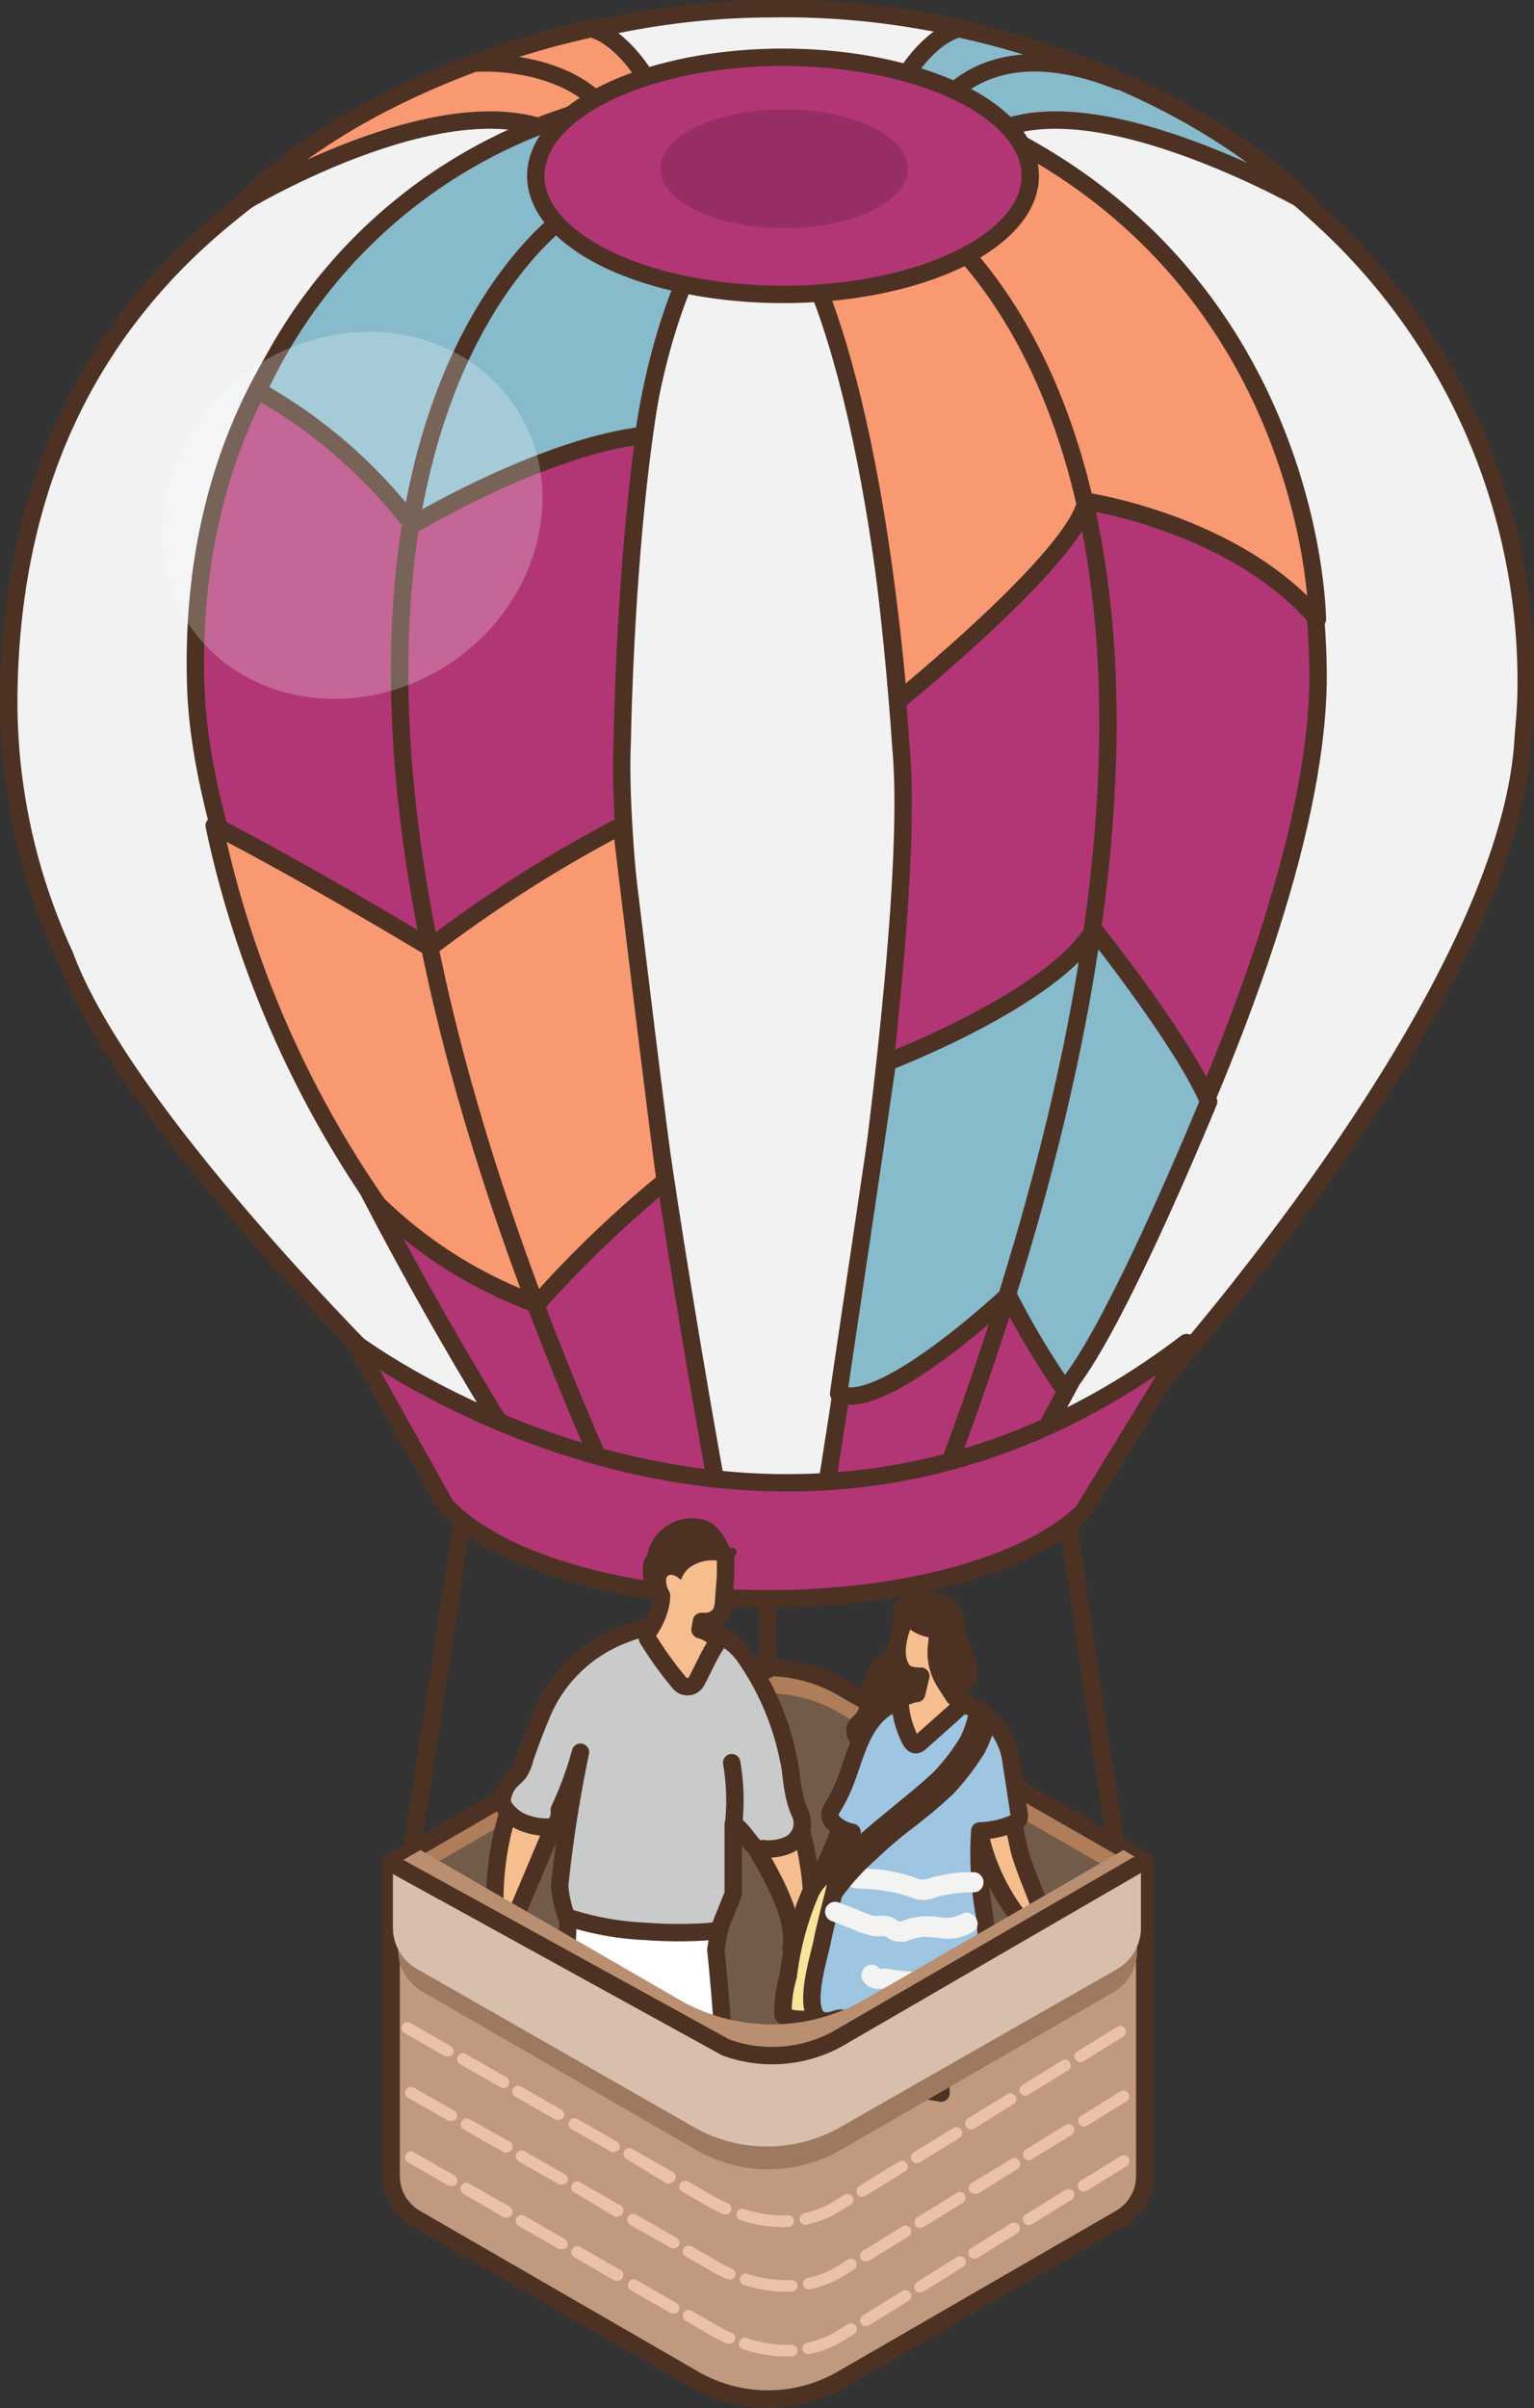 <svg xmlns="http://www.w3.org/2000/svg" viewBox="0 0 88.16 138.32"><rect x="0" y="0" width="88.16" height="138.32" fill="#333333" stroke="none"/><defs><style>.cls-1{fill:none;}.cls-1,.cls-10,.cls-13,.cls-14,.cls-15,.cls-17,.cls-19,.cls-23,.cls-5,.cls-6,.cls-8,.cls-9{stroke:#4d3224;}.cls-1,.cls-10,.cls-13,.cls-14,.cls-15,.cls-17,.cls-19,.cls-22,.cls-23,.cls-5,.cls-6,.cls-8,.cls-9{stroke-linecap:round;stroke-linejoin:round;}.cls-2{fill:#af7d5a;}.cls-3{fill:#735b4a;}.cls-4{fill:#426ad3;}.cls-5{fill:#f2f2f3;}.cls-6{fill:#c1997e;}.cls-7{fill:#ebc1ac;}.cls-8{fill:#87bacb;}.cls-9{fill:#f89972;}.cls-10{fill:#b23675;}.cls-11,.cls-14{fill:#fff;}.cls-11{opacity:0.24;}.cls-12{fill:#962e63;}.cls-13,.cls-18{fill:#f6be8f;}.cls-15{fill:#c9caca;}.cls-16{fill:#4d3224;}.cls-17{fill:#f5e69a;}.cls-19{fill:#9ec5e2;}.cls-20{opacity:0.6;}.cls-21,.cls-23{fill:#ffe7e4;}.cls-22{fill:#f3f3f1;stroke:#f3f3f1;}.cls-24{fill:#ba8e70;}.cls-25{fill:#9e795f;}.cls-26{fill:#d7bead;}</style></defs><title>contact-hitballoon01_1</title><g id="圖層_2" data-name="圖層 2"><g id="聯絡"><line class="cls-1" x1="27.84" y1="79.18" x2="23.61" y2="106.6"/><line class="cls-1" x1="60.17" y1="79.32" x2="64.16" y2="106.24"/><path class="cls-2" d="M40,96.84,22.46,107v17.45l22.25-8.68h0l21.06,7V107L48.21,96.84A8.16,8.16,0,0,0,40,96.84Z"/><path class="cls-3" d="M40,98.36,22.46,108.51v16.15l22.94,6.09,6.26-3.68,14.11-3.8V108.5L48.21,98.36A8.2,8.2,0,0,0,40,98.36Z"/><ellipse class="cls-4" cx="44.11" cy="82.42" rx="19.88" ry="9.53"/><path class="cls-5" d="M44.49.5C32,.5,21.27,5.63,12.87,12.57,4.27,19.67.71,29.09.51,39.56A34.7,34.7,0,0,0,3.72,54.87C7,63.81,21.45,78.21,23,79.69c2.81,4.54,10.92,7.85,21.31,7.85,9.83,0,18.22-3,21.48-7.14h.05s21-23,21.71-38.17h0c.08-.88.15-1.77.16-2.66A36,36,0,0,0,76.46,13,45.6,45.6,0,0,0,44.49.5Z"/><path class="cls-6" d="M64.37,108.38l-16.08,9a9.83,9.83,0,0,1-8.41,0l-16-9c-.87-.5-1.22-.89-1.4-1.4v18h0a2.8,2.8,0,0,0,1.4,2.43l16,9.24a8.51,8.51,0,0,0,8.51,0l16-9.24a2.8,2.8,0,0,0,1.4-2.43h0V106.88C65.77,107.21,65.24,107.88,64.37,108.38Z"/><line class="cls-1" x1="44.11" y1="86.82" x2="44.11" y2="95.9"/><path class="cls-7" d="M45,127.92a8.19,8.19,0,0,1-2.44-.4.33.33,0,0,1-.22-.42.33.33,0,0,1,.42-.22,7.19,7.19,0,0,0,2.52.36.33.33,0,0,1,.35.32.35.35,0,0,1-.32.35Zm1.29-.14a.32.32,0,0,1-.33-.26.34.34,0,0,1,.26-.4,5.33,5.33,0,0,0,1.75-.71l.56-.35a.35.35,0,0,1,.46.11.33.33,0,0,1-.11.46l-.56.35a6.19,6.19,0,0,1-2,.8Zm-4.57-.6-.14,0a9,9,0,0,1-1.2-.63l-1.18-.68a.33.33,0,0,1-.12-.45.34.34,0,0,1,.46-.13l1.19.69a9.63,9.63,0,0,0,1.12.58A.33.33,0,0,1,42,127,.31.31,0,0,1,41.7,127.18Zm7.84-1a.36.36,0,0,1-.29-.16.35.35,0,0,1,.11-.46l2.28-1.41a.35.35,0,0,1,.46.11.33.33,0,0,1-.11.46l-2.28,1.41A.34.34,0,0,1,49.54,126.16Zm-11.06-.76a.35.35,0,0,1-.17,0L36,124a.34.34,0,0,1-.12-.46.33.33,0,0,1,.45-.12l2.33,1.33a.33.33,0,0,1-.17.62Zm14.19-1.17a.33.33,0,0,1-.28-.16.34.34,0,0,1,.1-.46l2.28-1.41a.35.35,0,0,1,.46.11.33.33,0,0,1-.11.46l-2.27,1.41A.41.41,0,0,1,52.67,124.23Zm-17.38-.65a.34.34,0,0,1-.17,0l-2.32-1.32a.34.34,0,0,1,.33-.59L35.45,123a.34.34,0,0,1,.13.46A.35.35,0,0,1,35.29,123.58ZM55.8,122.3a.33.33,0,0,1-.28-.16.34.34,0,0,1,.1-.46l2.28-1.41a.35.35,0,0,1,.46.11.33.33,0,0,1-.11.46L56,122.25A.41.41,0,0,1,55.8,122.3Zm-23.71-.55a.32.32,0,0,1-.16,0l-2.32-1.33a.33.33,0,0,1-.13-.46.34.34,0,0,1,.46-.12l2.32,1.33a.32.32,0,0,1,.12.45A.32.32,0,0,1,32.09,121.75Zm26.84-1.38a.33.33,0,0,1-.17-.62l2.27-1.4a.33.33,0,0,1,.46.1.33.33,0,0,1-.11.46l-2.27,1.41A.41.41,0,0,1,58.93,120.37Zm-30-.44a.37.37,0,0,1-.17-.05l-2.32-1.32a.34.34,0,0,1-.12-.46.32.32,0,0,1,.45-.12l2.33,1.32a.34.34,0,0,1,.12.46A.32.32,0,0,1,28.9,119.93Zm33.16-1.49a.33.33,0,0,1-.17-.62l2.27-1.4a.33.33,0,0,1,.46.1.33.33,0,0,1-.11.46l-2.27,1.41A.41.41,0,0,1,62.06,118.44Zm-36.35-.34a.33.33,0,0,1-.17,0l-2.32-1.33a.33.33,0,0,1-.13-.45.34.34,0,0,1,.46-.13l2.32,1.33a.33.33,0,0,1,.13.45A.34.34,0,0,1,25.71,118.1Z"/><path class="cls-7" d="M45.2,131.63a8.17,8.17,0,0,1-2.44-.39.34.34,0,0,1-.22-.42.33.33,0,0,1,.42-.22,7.26,7.26,0,0,0,2.52.36.33.33,0,0,1,.35.32.33.33,0,0,1-.32.34Zm1.29-.13a.34.34,0,0,1-.33-.27.33.33,0,0,1,.26-.39,5.33,5.33,0,0,0,1.75-.71l.56-.35a.33.33,0,0,1,.35.57l-.56.35a6.07,6.07,0,0,1-2,.79Zm-4.57-.6a.31.31,0,0,1-.13,0,7.65,7.65,0,0,1-1.21-.63l-1.17-.67a.33.33,0,1,1,.33-.58l1.2.68a6.54,6.54,0,0,0,1.11.59.33.33,0,0,1-.13.64Zm7.84-1a.31.31,0,0,1-.28-.16.33.33,0,0,1,.11-.46l2.27-1.4a.33.33,0,1,1,.35.57l-2.27,1.4A.31.31,0,0,1,49.76,129.87Zm-11.06-.75a.33.33,0,0,1-.16-.05l-2.33-1.32a.34.34,0,0,1-.12-.46.33.33,0,0,1,.46-.12l2.32,1.32A.34.34,0,0,1,39,129,.32.32,0,0,1,38.7,129.12Zm14.19-1.18a.32.32,0,0,1-.28-.15.34.34,0,0,1,.11-.47l2.27-1.4a.33.33,0,1,1,.35.57l-2.27,1.4A.31.31,0,0,1,52.89,127.94Zm-17.38-.65a.35.35,0,0,1-.17,0L33,125.92a.33.33,0,0,1,.33-.58l2.33,1.33a.33.33,0,0,1-.17.62ZM56,126a.32.32,0,0,1-.28-.15.33.33,0,0,1,.11-.46L58.12,124a.33.33,0,0,1,.46.11.34.34,0,0,1-.1.46L56.2,126A.31.31,0,0,1,56,126Zm-23.7-.54a.34.34,0,0,1-.17,0l-2.32-1.32a.34.34,0,0,1-.13-.46.33.33,0,0,1,.46-.12l2.32,1.32a.34.34,0,0,1,.13.46A.35.35,0,0,1,32.32,125.47Zm26.83-1.39a.32.32,0,0,1-.28-.15.33.33,0,0,1,.11-.46l2.28-1.41a.33.33,0,0,1,.46.11.35.35,0,0,1-.11.46L59.33,124A.31.31,0,0,1,59.15,124.08Zm-30-.44a.32.32,0,0,1-.16,0l-2.33-1.33a.33.33,0,0,1-.12-.45.34.34,0,0,1,.46-.13L29.29,123a.33.33,0,0,1-.17.62Zm33.17-1.49a.33.33,0,0,1-.18-.61l2.28-1.41a.34.34,0,0,1,.46.11.35.35,0,0,1-.11.46l-2.28,1.4A.28.28,0,0,1,62.29,122.15Zm-36.36-.33a.37.37,0,0,1-.17,0l-2.32-1.32a.34.34,0,0,1-.12-.46.33.33,0,0,1,.45-.12l2.33,1.32a.34.34,0,0,1,.12.46A.32.32,0,0,1,25.93,121.82Z"/><path class="cls-7" d="M45.2,135.35a8.19,8.19,0,0,1-2.44-.4.34.34,0,1,1,.2-.64,7.55,7.55,0,0,0,2.24.37h.28a.33.33,0,0,1,.35.32.34.34,0,0,1-.32.35C45.41,135.34,45.3,135.36,45.2,135.35Zm1.29-.14a.33.33,0,0,1-.07-.66,5.33,5.33,0,0,0,1.75-.71l.56-.35a.35.35,0,0,1,.46.11.33.33,0,0,1-.11.46l-.56.35a6.1,6.1,0,0,1-2,.8Zm-4.57-.6-.13,0a8.8,8.8,0,0,1-1.21-.63l-1.17-.68a.33.33,0,0,1-.13-.45.34.34,0,0,1,.46-.13l1.2.69a8.14,8.14,0,0,0,1.11.58.34.34,0,0,1,.18.44A.34.34,0,0,1,41.92,134.61Zm7.84-1a.33.33,0,0,1-.28-.16.33.33,0,0,1,.11-.46l2.27-1.41a.35.35,0,0,1,.46.11.33.33,0,0,1-.11.46l-2.27,1.41A.41.41,0,0,1,49.76,133.59Zm-11.06-.76a.32.32,0,0,1-.16,0l-2.33-1.33a.34.34,0,0,1,.34-.58l2.32,1.33a.33.33,0,0,1-.17.62Zm14.19-1.17a.33.33,0,0,1-.17-.62L55,129.63a.35.35,0,0,1,.46.11.33.33,0,0,1-.11.46l-2.27,1.41A.41.41,0,0,1,52.89,131.66ZM35.51,131a.37.37,0,0,1-.17,0L33,129.64a.34.34,0,0,1-.12-.46.33.33,0,0,1,.45-.13l2.33,1.33a.34.34,0,0,1,.12.46A.32.32,0,0,1,35.51,131ZM56,129.73a.33.33,0,0,1-.17-.62l2.27-1.41a.35.35,0,0,1,.46.11.33.33,0,0,1-.1.46l-2.28,1.41A.41.41,0,0,1,56,129.73Zm-23.7-.55a.33.33,0,0,1-.17,0l-2.32-1.33a.33.33,0,1,1,.33-.58l2.32,1.33a.33.33,0,0,1,.13.45A.35.35,0,0,1,32.32,129.18Zm26.83-1.38a.33.33,0,0,1-.17-.62l2.28-1.41a.35.35,0,0,1,.46.11.35.35,0,0,1-.11.46l-2.28,1.41A.41.41,0,0,1,59.15,127.8Zm-30-.44a.33.33,0,0,1-.16,0L26.63,126a.34.34,0,0,1-.12-.46.33.33,0,0,1,.46-.12l2.32,1.32a.34.34,0,0,1,.12.46A.32.32,0,0,1,29.12,127.36Zm33.16-1.49a.33.33,0,0,1-.17-.62l2.28-1.41a.35.35,0,0,1,.46.11.35.35,0,0,1-.11.46l-2.28,1.41A.37.37,0,0,1,62.28,125.87Zm-36.35-.34a.35.35,0,0,1-.17,0l-2.32-1.33a.33.33,0,0,1,.33-.58l2.33,1.33a.33.33,0,0,1-.17.62Z"/><path class="cls-1" d="M65.77,106.88,48.21,96.82A8.69,8.69,0,0,0,39,97.4L22.46,107"/><path class="cls-8" d="M51.08,6s1.67-3.68,4-4.35c0,0,12.37,2.34,20.06,10,0,0-13.37-7.69-18.89-3.51Z"/><path class="cls-9" d="M38,6s-1.67-3.68-4-4.35c0,0-12.37,2.34-20.06,10,0,0,12.7-7.69,18.89-3.51Z"/><path class="cls-10" d="M57.56,86.5S76,55.81,75.75,38.44C75.33,12,52.78,5.7,52.78,5.7l-7.64,7.22c5,3.47,6.63,29.91,6.63,29.91,1.1,11.45-5,47-5,47Z"/><path class="cls-10" d="M31.09,85.51S11.78,56.26,11.25,39.42C10.43,13.75,32.71,6.63,32.71,6.63l8.1,6.65c-4.69,3.59-5.05,29.29-5.05,29.29-.54,11.14,5.94,45.64,5.94,45.64Z"/><path class="cls-8" d="M32.71,6.63A29.64,29.64,0,0,0,14.83,22.44a29,29,0,0,1,8.88,7.71S31.11,25.7,37,25c0,0,.8-6.83,3.78-11.68C40.81,13.28,41.22,9.59,32.71,6.63Z"/><path class="cls-9" d="M12.31,47.42s4.31,2.15,12.4,7a78,78,0,0,1,11-7s1.82,15.22,2.52,20.41a64.6,64.6,0,0,0-7.37,7.08,25.62,25.62,0,0,1-9.16-5.75A59.86,59.86,0,0,1,12.31,47.42Z"/><path class="cls-1" d="M32.8,12.2S9.08,27.29,35.31,85.87"/><path class="cls-8" d="M51,61s9.47-3.6,11.87-7.61c0,0,5.13,6.43,6.59,9.88,0,0-5.48,13.43-8.29,16.53a45.14,45.14,0,0,1-3.23-5.41s-7.28,6.84-9.74,5.66C48.17,80.09,50.14,67,51,61Z"/><path class="cls-9" d="M51.64,40.24S61.82,32,62.41,28.79c0,0,8.59,1.26,13.3,6.78,0,0-.12-22.06-22.93-29.87l-7.64,7.22S49.66,18.08,51.64,40.24Z"/><path class="cls-1" d="M52.19,11.66s25.16,14.38,1,76"/><path class="cls-9" d="M27.51,3.62s5.68-.34,7.85,3.51"/><path class="cls-8" d="M53.42,7s2.51-5.68,10.86-2.34"/><ellipse class="cls-11" cx="20.22" cy="29.6" rx="11.27" ry="10.2" transform="translate(-13.03 16.21) rotate(-33.73)"/><ellipse class="cls-10" cx="45" cy="10.1" rx="14.21" ry="6.81"/><ellipse class="cls-12" cx="45.06" cy="9.69" rx="7.11" ry="3.41"/><path class="cls-10" d="M62.24,86.83c-3.11,3-10.06,5-18.13,5-8.42,0-15.62-2.23-18.51-5.38l-5.23-9.34s24.06,18.13,47.82,0Z"/><path class="cls-13" d="M45.38,103.37c-.55-.33-1.56.61-2,.87a1,1,0,0,0-.32.26c-.28.37,0,.9.19,1.31.87,1.55,2.51,4.17,2.22,6-.09.59.76,1.7,1.35,2.29a.23.23,0,0,0,.39-.14,4.12,4.12,0,0,0,.08-1.34,13.46,13.46,0,0,0-.46-1.49,9.25,9.25,0,0,1-.16-2.11,18.83,18.83,0,0,0-1.06-5.31A.75.75,0,0,0,45.38,103.37Z"/><path class="cls-13" d="M31.4,105.87a6.11,6.11,0,0,0,.3-.85.58.58,0,0,0-.23-.64c-.29-.18-.55-.42-.8-.6a3.5,3.5,0,0,0-.79-.5c-.19-.07-.33-.09-.41.13a.23.23,0,0,1-.08.11,17,17,0,0,0-.94,6.24,1.52,1.52,0,0,1,0,.52,1.41,1.41,0,0,1-.31.49,2.48,2.48,0,0,0-.43,1.75,1.42,1.42,0,0,0,1.08,1.32l.25-1,0,0a.19.19,0,0,0,.18,0,1.18,1.18,0,0,0,.46-1.32,3.48,3.48,0,0,1-.25-.68,1.4,1.4,0,0,1,.16-.69Z"/><path class="cls-14" d="M41.63,119.05c0-2.36-.49-7.08-.49-7.08l.47-2.74-8.88-.29s-.37,5.89-.25,8.7l3.3-.6c.19-3.7.39-2.37.76-2.77l.56.4a17.69,17.69,0,0,1,1.19,5.17Z"/><path class="cls-15" d="M30.36,104.78a3.35,3.35,0,0,0,1.17.16h.12v0a.6.6,0,0,0,.32-.22,1.18,1.18,0,0,0,.17-.77,20.18,20.18,0,0,0,1.22-3.31,76.17,76.17,0,0,0-1.2,7.68,6.76,6.76,0,0,0,.4,1.78,16.59,16.59,0,0,0,4.56.83,24.12,24.12,0,0,0,2.65.06,13.83,13.83,0,0,0,1.57-.12c0-.13.08-.25.11-.38l.69-1.71v-4c.34.11.75.76,1.11,1.17a1.18,1.18,0,0,0,.27.23.74.74,0,0,0,.33,0,2.87,2.87,0,0,0,1.51-.24,1.37,1.37,0,0,0,.66-1.71,5.29,5.29,0,0,1-.42-1.35c-.12-.6-.14-1.22-.28-1.82a15.66,15.66,0,0,0-2.58-6c-1.24-1.65-3.79-2.07-5.64-1.6a12.62,12.62,0,0,0-1.35.46,8.28,8.28,0,0,0-4.72,4.79c-.06.14-.12.27-.17.41-.25.61-.47,1.23-.69,1.86a2.62,2.62,0,0,1-.35.84c-.35.42-.66.52-.85,1.11a1.13,1.13,0,0,0-.08.72A2.4,2.4,0,0,0,30.36,104.78Z"/><path class="cls-13" d="M40.09,87.73a2.12,2.12,0,0,0-2.43,1.85.19.19,0,0,1-.18.21,2.69,2.69,0,0,0,.46,2l.07.09a4.05,4.05,0,0,1-.69,1.75.69.69,0,0,0-.14.34.5.5,0,0,0,.12.28,21,21,0,0,0,1.75,2.41.59.59,0,0,0,1-.14c.36-.66.7-1.46,1.06-2a.39.39,0,0,0,.08-.29.31.31,0,0,0-.1-.15,2,2,0,0,0-.86-.48l.08-.47.13,0a1.05,1.05,0,0,0,1-.5,1.92,1.92,0,0,0,.15-.71l.11-1.44c0-.19,0-.37,0-.55v-.11c0-.1,0-.2,0-.3C41.31,88.82,41,87.81,40.09,87.73Z"/><path class="cls-13" d="M48.36,104.61c-.38,1.7-1.36,3.16-2,4.78a11.68,11.68,0,0,0-.69,5.08c.92-2.58,3.13-4.51,3.81-7.17a3.27,3.27,0,0,0-.19-2.52.91.91,0,0,0-.63-.46.46.46,0,0,0-.46.53Z"/><path class="cls-16" d="M52.51,91.46a2.58,2.58,0,0,1,2.35.54c.57.5.53,1.18.69,1.87s.76,1.57.62,2.38C56,97.57,54.32,97.32,54,98.43c-.11.37-.14.76-.26,1.12A2.35,2.35,0,0,1,52.08,101a3.74,3.74,0,0,1-2.19-.21,2.2,2.2,0,0,1-1-.67,1.12,1.12,0,0,1-.14-1.21c.14-.23.38-.38.52-.61.46-.79.13-1.69.71-2.54.44-.62,1.17-1.14,1.32-2,.1-.54-.09-1.15.14-1.63A1.47,1.47,0,0,1,52.51,91.46Z"/><path class="cls-16" d="M39.14,90.75a1.46,1.46,0,0,1,.51-.73,2.27,2.27,0,0,1,1.73-.36c.37.11.38.18.7-.1a.85.85,0,0,0,.21-.25.29.29,0,0,0,0-.31c-.08-.1-.23-.1-.36-.11-.63-.09-.83-1-1.37-1.26a2.17,2.17,0,0,0-3.12,1.13,3.39,3.39,0,0,0,0,1.27c0,.36.09,2.09.38,2.25s.6-.21.68-.49-.06-.34-.16-.65C38.09,90.3,38.67,90.3,39.14,90.75Z"/><polygon class="cls-13" points="47.56 121.18 47.56 121.17 47.56 121.17 47.56 121.18"/><path class="cls-13" d="M54.08,120.22c-.06-2.17.76-2.74.88-4.89,0-.86-.06-4.21-1-4.71h0a.88.88,0,0,0-.54,0,9.52,9.52,0,0,1-1.31,0c-.82,0-1.55-1.93-2.31-2.25-.21.4-.33,1-.49,1.39-1.29,3-1.71,8.22-1.71,11.42,0,.1,0,.21,0,.31s0,.07,0,.13l2.6-.34c.08-.59.59-6.19,1.07-6,.82.24.51,2.94.46,3.57,0,0,.17,1,.17,1Z"/><path class="cls-17" d="M45,115.73l0,0c.14.24,1.37.32,1.59.2a.6.6,0,0,0,.19-.27,9.74,9.74,0,0,0,.47-2c.3-2,.67-4,1-5.93a.41.41,0,0,0,0-.22c-.07-.16-.28-.14-.42-.08a2.72,2.72,0,0,0-1.3,1.39,17.47,17.47,0,0,0-1.23,4.68A7.3,7.3,0,0,0,45,115.73Z"/><path class="cls-18" d="M55.52,98.35l0,.34.06-.34Z"/><path class="cls-13" d="M59.63,109.15c-.34-.89-.72-1.78-1-2.69a24.67,24.67,0,0,1-.71-5.16,4.52,4.52,0,0,0-.26-1.42,2.38,2.38,0,0,0-1.78-1.38c0,.14,0,.29,0,.43a6.09,6.09,0,0,1,.29,2.21.3.3,0,0,1-.18.25c.05.3.08.6.1.9a31.06,31.06,0,0,0,.26,3.22,12.15,12.15,0,0,0,2,4.35l.36.52a3.06,3.06,0,0,1,.57,1.14c0,.23,0,.48.06.72a1.9,1.9,0,0,0,.75,1.28c.19-.08.25-.34.26-.56A9.19,9.19,0,0,0,59.63,109.15Z"/><path class="cls-19" d="M58.58,104.27c-.15-1-.3-2-.46-3A4,4,0,0,0,55.74,98a.19.19,0,0,0-.13,0l-.18-.11-.11-.07a6,6,0,0,0-.9-.43,2.86,2.86,0,0,0-1.85,0l-.7.23h0l-.16.06h0c-1.93.73-2.33,2.42-3,4.31a9.23,9.23,0,0,1-.91,1.9.62.62,0,0,0,.06.75,2,2,0,0,0,1.11.6,12.53,12.53,0,0,0-.65,2c-.14.5-.29,1-.42,1.58-.33,1.25-.6,2.4-.64,2.65-.15.86-1.54,5,.5,4.58.24-.05.47-.19.7-.11a1.1,1.1,0,0,1,.35.3,1.69,1.69,0,0,0,1.6.47,4.15,4.15,0,0,1,.69-.19c.69-.08,1.48.53,2,.06a1.17,1.17,0,0,1,.24-.21.65.65,0,0,1,.5.09,4.39,4.39,0,0,0,1.81.23.66.66,0,0,0,.36-.08c.1-.07.17-.2.29-.24a.66.66,0,0,1,.24,0c.87-.08.79-1.7.66-2.32-.09-.45-.24-.89-.34-1.34-.19-.9-.15-1.81-.28-2.7a19.88,19.88,0,0,1-.27-4.85,5.14,5.14,0,0,0,2-.46.35.35,0,0,0,.2-.16A.36.36,0,0,0,58.58,104.27Z"/><path class="cls-13" d="M55.32,97.71l-.48-.25-.49-.76a3.21,3.21,0,0,1-.53-2.1l.1-1a2.34,2.34,0,0,1-1.8-.85S51,94.9,51.92,96c.27.31,1,.27,1,.27l-.24,1-.11,0-.7.23h0l-.16.06a5.61,5.61,0,0,0,.61,2.39c.07.13.18.27.33.26a.51.51,0,0,0,.23-.12l1.67-1.49a10.07,10.07,0,0,0,.88-.85A.41.41,0,0,1,55.32,97.71Z"/><g class="cls-20"><path class="cls-21" d="M48.07,113.73h0Z"/></g><path class="cls-22" d="M50,113.46a.49.49,0,0,0,.48.27c.31,0,.59,0,.89.06a11.27,11.27,0,0,0,1.92.13,6.47,6.47,0,0,0,1.75-.23,1.57,1.57,0,0,0,1-.65c.05-.08-.08-.16-.13-.08a1.58,1.58,0,0,1-1,.61,6.61,6.61,0,0,1-1.6.19,12,12,0,0,1-1.69-.09c-.24,0-.48-.09-.73-.1s-.62.09-.74-.19c0-.09-.17,0-.13.08Z"/><path class="cls-22" d="M55.56,110.35a2.55,2.55,0,0,1-1.78.23,6.47,6.47,0,0,0-.88,0,2.81,2.81,0,0,0-.85.22.79.79,0,0,1-.64,0c-.12-.06-.21-.16-.33-.21-.31-.13-.64,0-1-.06a8.31,8.31,0,0,1-1-.39L48,109.73c-.09,0-.13.12,0,.15l1.16.45a5.7,5.7,0,0,0,1.05.37,1.77,1.77,0,0,0,.46,0,1,1,0,0,1,.61.17A.81.81,0,0,0,52,111a3.68,3.68,0,0,1,1-.25,8.55,8.55,0,0,1,1,.06,2.33,2.33,0,0,0,1.65-.28c.08,0,0-.19-.07-.13Z"/><path class="cls-22" d="M48.77,107.14a.48.48,0,0,0,0,.54.8.8,0,0,0,.66.29,11.66,11.66,0,0,1,2.28.29c.37.09.72.22,1.08.34a1.45,1.45,0,0,0,.89-.12,8,8,0,0,1,2.27-.29c.1,0,.1-.15,0-.16a7.59,7.59,0,0,0-1.77.17,7.49,7.49,0,0,0-.9.24,1.66,1.66,0,0,1-1-.18,10.05,10.05,0,0,0-1.71-.38c-.31,0-.63-.06-.94-.07a1.5,1.5,0,0,1-.47,0c-.22-.06-.46-.28-.32-.55,0-.09-.08-.17-.12-.08Z"/><path class="cls-17" d="M56.75,98.7a5.94,5.94,0,0,1-.61,1.75,14.09,14.09,0,0,1-1.71,2.23c-.76.72-1.58,1.39-2.38,2s-1.37,1.12-2,1.71a14.21,14.21,0,0,0-2.11,2.32c.13-.53.28-1.07.42-1.58.38-.42.8-.84,1.26-1.27.67-.61,1.38-1.18,2.06-1.74s1.6-1.3,2.34-2a12.58,12.58,0,0,0,1.6-2.09,5.84,5.84,0,0,0,.57-1.81c.16.11.3.22.42.32Z"/><path class="cls-23" d="M42.16,104.78a12.71,12.71,0,0,0-.11-3.54"/><path class="cls-24" d="M65.83,107l-1.27-.74L49.7,114.84a10.69,10.69,0,0,1-10.69,0l-14.85-8.58-1.29.74,18.69,10.64,1.82,1.58,5.72-.33,5.39-3.82Z"/><path class="cls-25" d="M22.88,108.45V112h0a2.76,2.76,0,0,0,1.38,2.38L40,123.48a8.32,8.32,0,0,0,8.33,0L64,114.42A2.76,2.76,0,0,0,65.35,112h0v-3.8l-16.83,10a7.93,7.93,0,0,1-7.9.11Z"/><path class="cls-26" d="M22.58,107.14v3.59h0A2.74,2.74,0,0,0,24,113.11l15.87,9.06a8.51,8.51,0,0,0,8.43,0l15.88-9.06a2.74,2.74,0,0,0,1.39-2.38h0v-3.8l-17,10a8.08,8.08,0,0,1-8,.1Z"/><path class="cls-1" d="M65.77,106.88l-17.25,10a7.83,7.83,0,0,1-6.8.72L22.46,107"/></g></g></svg>